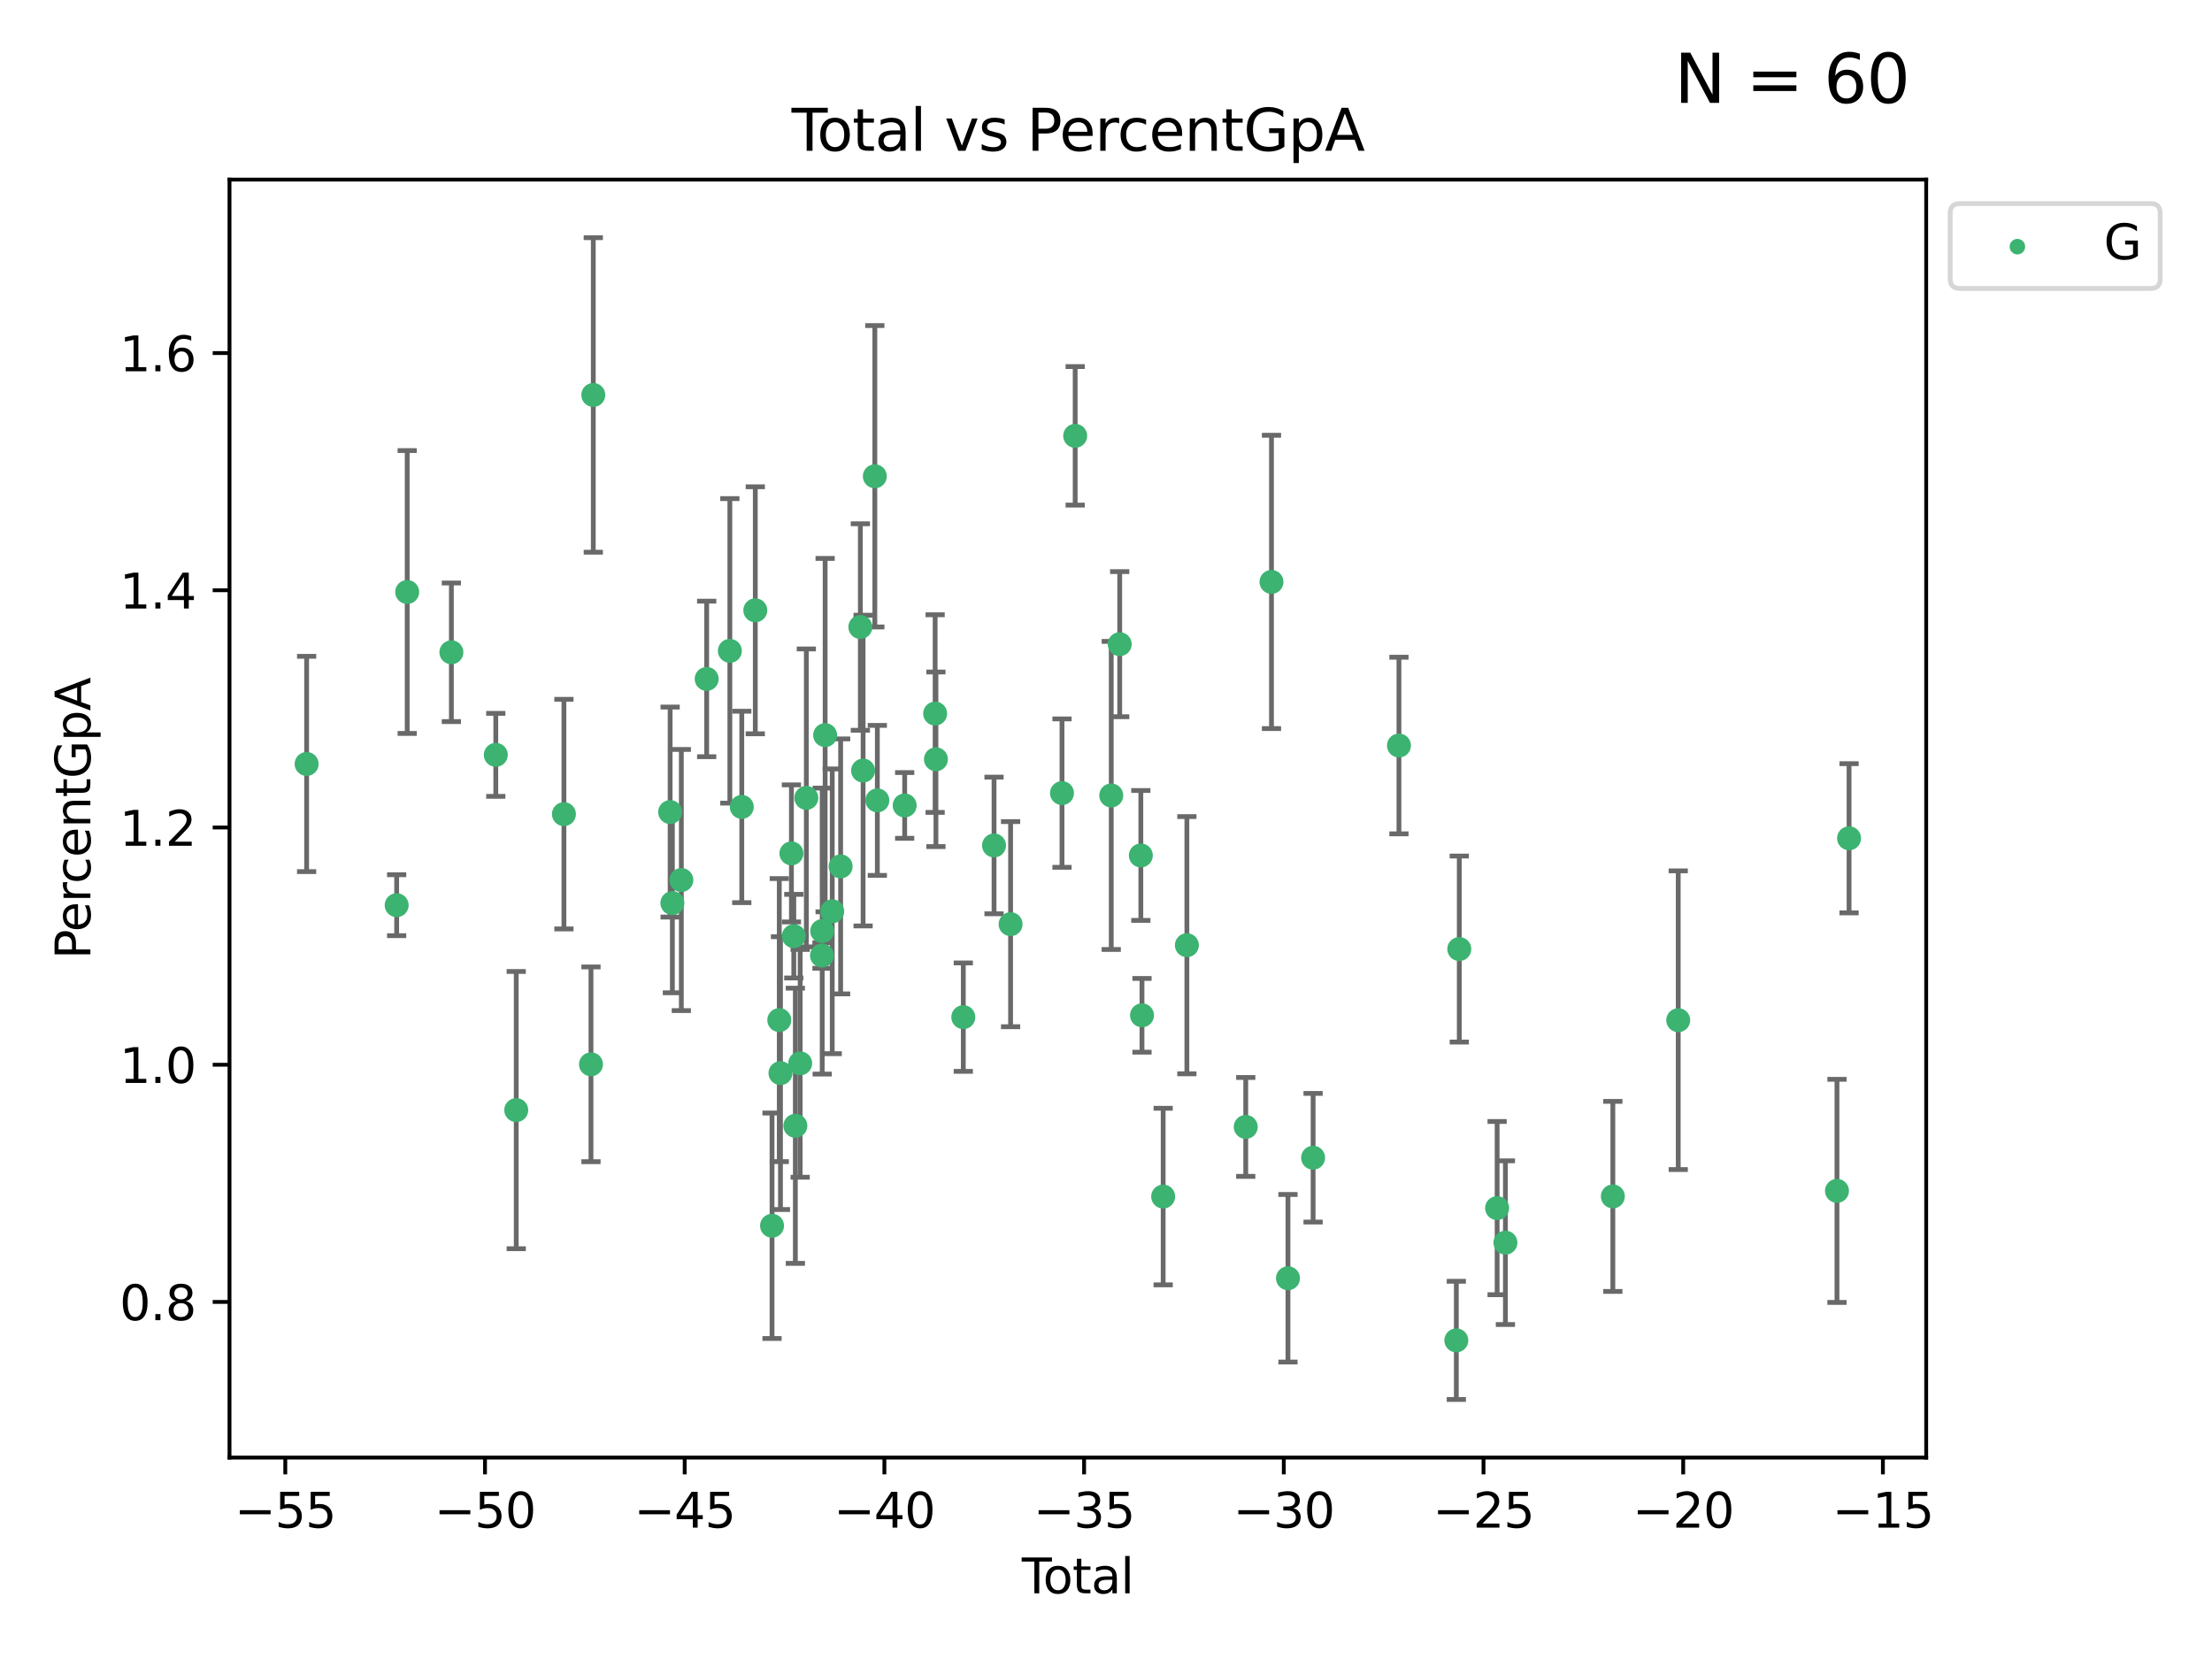 <?xml version="1.0" encoding="utf-8" standalone="no"?>
<!DOCTYPE svg PUBLIC "-//W3C//DTD SVG 1.1//EN"
  "http://www.w3.org/Graphics/SVG/1.1/DTD/svg11.dtd">
<svg xmlns:xlink="http://www.w3.org/1999/xlink" width="460.8pt" height="345.6pt" viewBox="0 0 460.8 345.6" xmlns="http://www.w3.org/2000/svg" version="1.1">
 <defs>
  <style type="text/css">*{stroke-linejoin: round; stroke-linecap: butt}</style>
 </defs>
 <g id="figure_1">
  <g id="patch_1">
   <path d="M 0 345.6 
L 460.8 345.6 
L 460.8 0 
L 0 0 
z
" style="fill: #ffffff"/>
  </g>
  <g id="axes_1">
   <g id="patch_2">
    <path d="M 47.81 303.64 
L 401.26 303.64 
L 401.26 37.411 
L 47.81 37.411 
z
" style="fill: #ffffff"/>
   </g>
   <g id="PathCollection_1">
    <defs>
     <path id="mf04b3db945" d="M 0 1.118 
C 0.297 1.118 0.581 1 0.791 0.791 
C 1 0.581 1.118 0.297 1.118 0 
C 1.118 -0.297 1 -0.581 0.791 -0.791 
C 0.581 -1 0.297 -1.118 0 -1.118 
C -0.297 -1.118 -0.581 -1 -0.791 -0.791 
C -1 -0.581 -1.118 -0.297 -1.118 0 
C -1.118 0.297 -1 0.581 -0.791 0.791 
C -0.581 1 -0.297 1.118 0 1.118 
z
" style="stroke: #3cb371"/>
    </defs>
    <g clip-path="url(#p19eb6b67d8)">
     <use xlink:href="#mf04b3db945" x="63.876" y="159.147" style="fill: #3cb371; stroke: #3cb371"/>
     <use xlink:href="#mf04b3db945" x="82.632" y="188.567" style="fill: #3cb371; stroke: #3cb371"/>
     <use xlink:href="#mf04b3db945" x="84.826" y="123.325" style="fill: #3cb371; stroke: #3cb371"/>
     <use xlink:href="#mf04b3db945" x="94.03" y="135.883" style="fill: #3cb371; stroke: #3cb371"/>
     <use xlink:href="#mf04b3db945" x="103.282" y="157.252" style="fill: #3cb371; stroke: #3cb371"/>
     <use xlink:href="#mf04b3db945" x="107.541" y="231.254" style="fill: #3cb371; stroke: #3cb371"/>
     <use xlink:href="#mf04b3db945" x="117.475" y="169.597" style="fill: #3cb371; stroke: #3cb371"/>
     <use xlink:href="#mf04b3db945" x="123.113" y="221.715" style="fill: #3cb371; stroke: #3cb371"/>
     <use xlink:href="#mf04b3db945" x="123.593" y="82.275" style="fill: #3cb371; stroke: #3cb371"/>
     <use xlink:href="#mf04b3db945" x="139.601" y="169.168" style="fill: #3cb371; stroke: #3cb371"/>
     <use xlink:href="#mf04b3db945" x="140.069" y="188.124" style="fill: #3cb371; stroke: #3cb371"/>
     <use xlink:href="#mf04b3db945" x="141.934" y="183.324" style="fill: #3cb371; stroke: #3cb371"/>
     <use xlink:href="#mf04b3db945" x="147.214" y="141.432" style="fill: #3cb371; stroke: #3cb371"/>
     <use xlink:href="#mf04b3db945" x="152.042" y="135.59" style="fill: #3cb371; stroke: #3cb371"/>
     <use xlink:href="#mf04b3db945" x="154.527" y="168.099" style="fill: #3cb371; stroke: #3cb371"/>
     <use xlink:href="#mf04b3db945" x="157.342" y="127.136" style="fill: #3cb371; stroke: #3cb371"/>
     <use xlink:href="#mf04b3db945" x="160.829" y="255.346" style="fill: #3cb371; stroke: #3cb371"/>
     <use xlink:href="#mf04b3db945" x="162.339" y="212.504" style="fill: #3cb371; stroke: #3cb371"/>
     <use xlink:href="#mf04b3db945" x="162.587" y="223.553" style="fill: #3cb371; stroke: #3cb371"/>
     <use xlink:href="#mf04b3db945" x="164.867" y="177.776" style="fill: #3cb371; stroke: #3cb371"/>
     <use xlink:href="#mf04b3db945" x="165.362" y="195.019" style="fill: #3cb371; stroke: #3cb371"/>
     <use xlink:href="#mf04b3db945" x="165.687" y="234.522" style="fill: #3cb371; stroke: #3cb371"/>
     <use xlink:href="#mf04b3db945" x="166.69" y="221.514" style="fill: #3cb371; stroke: #3cb371"/>
     <use xlink:href="#mf04b3db945" x="167.974" y="166.217" style="fill: #3cb371; stroke: #3cb371"/>
     <use xlink:href="#mf04b3db945" x="171.235" y="199.054" style="fill: #3cb371; stroke: #3cb371"/>
     <use xlink:href="#mf04b3db945" x="171.281" y="193.961" style="fill: #3cb371; stroke: #3cb371"/>
     <use xlink:href="#mf04b3db945" x="171.891" y="153.139" style="fill: #3cb371; stroke: #3cb371"/>
     <use xlink:href="#mf04b3db945" x="173.37" y="189.843" style="fill: #3cb371; stroke: #3cb371"/>
     <use xlink:href="#mf04b3db945" x="175.12" y="180.483" style="fill: #3cb371; stroke: #3cb371"/>
     <use xlink:href="#mf04b3db945" x="179.228" y="130.62" style="fill: #3cb371; stroke: #3cb371"/>
     <use xlink:href="#mf04b3db945" x="179.8" y="160.525" style="fill: #3cb371; stroke: #3cb371"/>
     <use xlink:href="#mf04b3db945" x="182.243" y="99.218" style="fill: #3cb371; stroke: #3cb371"/>
     <use xlink:href="#mf04b3db945" x="182.766" y="166.734" style="fill: #3cb371; stroke: #3cb371"/>
     <use xlink:href="#mf04b3db945" x="188.46" y="167.789" style="fill: #3cb371; stroke: #3cb371"/>
     <use xlink:href="#mf04b3db945" x="194.806" y="148.652" style="fill: #3cb371; stroke: #3cb371"/>
     <use xlink:href="#mf04b3db945" x="194.972" y="158.172" style="fill: #3cb371; stroke: #3cb371"/>
     <use xlink:href="#mf04b3db945" x="200.674" y="211.891" style="fill: #3cb371; stroke: #3cb371"/>
     <use xlink:href="#mf04b3db945" x="207.076" y="176.121" style="fill: #3cb371; stroke: #3cb371"/>
     <use xlink:href="#mf04b3db945" x="210.525" y="192.52" style="fill: #3cb371; stroke: #3cb371"/>
     <use xlink:href="#mf04b3db945" x="221.233" y="165.219" style="fill: #3cb371; stroke: #3cb371"/>
     <use xlink:href="#mf04b3db945" x="223.979" y="90.795" style="fill: #3cb371; stroke: #3cb371"/>
     <use xlink:href="#mf04b3db945" x="231.492" y="165.706" style="fill: #3cb371; stroke: #3cb371"/>
     <use xlink:href="#mf04b3db945" x="233.256" y="134.195" style="fill: #3cb371; stroke: #3cb371"/>
     <use xlink:href="#mf04b3db945" x="237.657" y="178.206" style="fill: #3cb371; stroke: #3cb371"/>
     <use xlink:href="#mf04b3db945" x="237.897" y="211.505" style="fill: #3cb371; stroke: #3cb371"/>
     <use xlink:href="#mf04b3db945" x="242.309" y="249.265" style="fill: #3cb371; stroke: #3cb371"/>
     <use xlink:href="#mf04b3db945" x="247.248" y="196.899" style="fill: #3cb371; stroke: #3cb371"/>
     <use xlink:href="#mf04b3db945" x="259.51" y="234.759" style="fill: #3cb371; stroke: #3cb371"/>
     <use xlink:href="#mf04b3db945" x="264.872" y="121.225" style="fill: #3cb371; stroke: #3cb371"/>
     <use xlink:href="#mf04b3db945" x="268.308" y="266.284" style="fill: #3cb371; stroke: #3cb371"/>
     <use xlink:href="#mf04b3db945" x="273.543" y="241.175" style="fill: #3cb371; stroke: #3cb371"/>
     <use xlink:href="#mf04b3db945" x="291.428" y="155.307" style="fill: #3cb371; stroke: #3cb371"/>
     <use xlink:href="#mf04b3db945" x="303.379" y="279.228" style="fill: #3cb371; stroke: #3cb371"/>
     <use xlink:href="#mf04b3db945" x="303.995" y="197.704" style="fill: #3cb371; stroke: #3cb371"/>
     <use xlink:href="#mf04b3db945" x="311.879" y="251.669" style="fill: #3cb371; stroke: #3cb371"/>
     <use xlink:href="#mf04b3db945" x="313.606" y="258.869" style="fill: #3cb371; stroke: #3cb371"/>
     <use xlink:href="#mf04b3db945" x="335.986" y="249.228" style="fill: #3cb371; stroke: #3cb371"/>
     <use xlink:href="#mf04b3db945" x="349.607" y="212.529" style="fill: #3cb371; stroke: #3cb371"/>
     <use xlink:href="#mf04b3db945" x="382.675" y="248.078" style="fill: #3cb371; stroke: #3cb371"/>
     <use xlink:href="#mf04b3db945" x="385.194" y="174.626" style="fill: #3cb371; stroke: #3cb371"/>
    </g>
   </g>
   <g id="matplotlib.axis_1">
    <g id="xtick_1">
     <g id="line2d_1">
      <defs>
       <path id="m329eef87a1" d="M 0 0 
L 0 3.5 
" style="stroke: #000000; stroke-width: 0.8"/>
      </defs>
      <g>
       <use xlink:href="#m329eef87a1" x="59.43" y="303.64" style="stroke: #000000; stroke-width: 0.8"/>
      </g>
     </g>
     <g id="text_1">
      <!-- −55 -->
      <g transform="translate(48.878 318.238)scale(0.1 -0.1)">
       <defs>
        <path id="DejaVuSans-2212" d="M 678 2272 
L 4684 2272 
L 4684 1741 
L 678 1741 
L 678 2272 
z
" transform="scale(0.016)"/>
        <path id="DejaVuSans-35" d="M 691 4666 
L 3169 4666 
L 3169 4134 
L 1269 4134 
L 1269 2991 
Q 1406 3038 1543 3061 
Q 1681 3084 1819 3084 
Q 2600 3084 3056 2656 
Q 3513 2228 3513 1497 
Q 3513 744 3044 326 
Q 2575 -91 1722 -91 
Q 1428 -91 1123 -41 
Q 819 9 494 109 
L 494 744 
Q 775 591 1075 516 
Q 1375 441 1709 441 
Q 2250 441 2565 725 
Q 2881 1009 2881 1497 
Q 2881 1984 2565 2268 
Q 2250 2553 1709 2553 
Q 1456 2553 1204 2497 
Q 953 2441 691 2322 
L 691 4666 
z
" transform="scale(0.016)"/>
       </defs>
       <use xlink:href="#DejaVuSans-2212"/>
       <use xlink:href="#DejaVuSans-35" x="83.789"/>
       <use xlink:href="#DejaVuSans-35" x="147.412"/>
      </g>
     </g>
    </g>
    <g id="xtick_2">
     <g id="line2d_2">
      <g>
       <use xlink:href="#m329eef87a1" x="101.032" y="303.64" style="stroke: #000000; stroke-width: 0.8"/>
      </g>
     </g>
     <g id="text_2">
      <!-- −50 -->
      <g transform="translate(90.48 318.238)scale(0.1 -0.1)">
       <defs>
        <path id="DejaVuSans-30" d="M 2034 4250 
Q 1547 4250 1301 3770 
Q 1056 3291 1056 2328 
Q 1056 1369 1301 889 
Q 1547 409 2034 409 
Q 2525 409 2770 889 
Q 3016 1369 3016 2328 
Q 3016 3291 2770 3770 
Q 2525 4250 2034 4250 
z
M 2034 4750 
Q 2819 4750 3233 4129 
Q 3647 3509 3647 2328 
Q 3647 1150 3233 529 
Q 2819 -91 2034 -91 
Q 1250 -91 836 529 
Q 422 1150 422 2328 
Q 422 3509 836 4129 
Q 1250 4750 2034 4750 
z
" transform="scale(0.016)"/>
       </defs>
       <use xlink:href="#DejaVuSans-2212"/>
       <use xlink:href="#DejaVuSans-35" x="83.789"/>
       <use xlink:href="#DejaVuSans-30" x="147.412"/>
      </g>
     </g>
    </g>
    <g id="xtick_3">
     <g id="line2d_3">
      <g>
       <use xlink:href="#m329eef87a1" x="142.634" y="303.64" style="stroke: #000000; stroke-width: 0.8"/>
      </g>
     </g>
     <g id="text_3">
      <!-- −45 -->
      <g transform="translate(132.081 318.238)scale(0.1 -0.1)">
       <defs>
        <path id="DejaVuSans-34" d="M 2419 4116 
L 825 1625 
L 2419 1625 
L 2419 4116 
z
M 2253 4666 
L 3047 4666 
L 3047 1625 
L 3713 1625 
L 3713 1100 
L 3047 1100 
L 3047 0 
L 2419 0 
L 2419 1100 
L 313 1100 
L 313 1709 
L 2253 4666 
z
" transform="scale(0.016)"/>
       </defs>
       <use xlink:href="#DejaVuSans-2212"/>
       <use xlink:href="#DejaVuSans-34" x="83.789"/>
       <use xlink:href="#DejaVuSans-35" x="147.412"/>
      </g>
     </g>
    </g>
    <g id="xtick_4">
     <g id="line2d_4">
      <g>
       <use xlink:href="#m329eef87a1" x="184.235" y="303.64" style="stroke: #000000; stroke-width: 0.8"/>
      </g>
     </g>
     <g id="text_4">
      <!-- −40 -->
      <g transform="translate(173.683 318.238)scale(0.1 -0.1)">
       <use xlink:href="#DejaVuSans-2212"/>
       <use xlink:href="#DejaVuSans-34" x="83.789"/>
       <use xlink:href="#DejaVuSans-30" x="147.412"/>
      </g>
     </g>
    </g>
    <g id="xtick_5">
     <g id="line2d_5">
      <g>
       <use xlink:href="#m329eef87a1" x="225.837" y="303.64" style="stroke: #000000; stroke-width: 0.8"/>
      </g>
     </g>
     <g id="text_5">
      <!-- −35 -->
      <g transform="translate(215.285 318.238)scale(0.1 -0.1)">
       <defs>
        <path id="DejaVuSans-33" d="M 2597 2516 
Q 3050 2419 3304 2112 
Q 3559 1806 3559 1356 
Q 3559 666 3084 287 
Q 2609 -91 1734 -91 
Q 1441 -91 1130 -33 
Q 819 25 488 141 
L 488 750 
Q 750 597 1062 519 
Q 1375 441 1716 441 
Q 2309 441 2620 675 
Q 2931 909 2931 1356 
Q 2931 1769 2642 2001 
Q 2353 2234 1838 2234 
L 1294 2234 
L 1294 2753 
L 1863 2753 
Q 2328 2753 2575 2939 
Q 2822 3125 2822 3475 
Q 2822 3834 2567 4026 
Q 2313 4219 1838 4219 
Q 1578 4219 1281 4162 
Q 984 4106 628 3988 
L 628 4550 
Q 988 4650 1302 4700 
Q 1616 4750 1894 4750 
Q 2613 4750 3031 4423 
Q 3450 4097 3450 3541 
Q 3450 3153 3228 2886 
Q 3006 2619 2597 2516 
z
" transform="scale(0.016)"/>
       </defs>
       <use xlink:href="#DejaVuSans-2212"/>
       <use xlink:href="#DejaVuSans-33" x="83.789"/>
       <use xlink:href="#DejaVuSans-35" x="147.412"/>
      </g>
     </g>
    </g>
    <g id="xtick_6">
     <g id="line2d_6">
      <g>
       <use xlink:href="#m329eef87a1" x="267.439" y="303.64" style="stroke: #000000; stroke-width: 0.8"/>
      </g>
     </g>
     <g id="text_6">
      <!-- −30 -->
      <g transform="translate(256.886 318.238)scale(0.1 -0.1)">
       <use xlink:href="#DejaVuSans-2212"/>
       <use xlink:href="#DejaVuSans-33" x="83.789"/>
       <use xlink:href="#DejaVuSans-30" x="147.412"/>
      </g>
     </g>
    </g>
    <g id="xtick_7">
     <g id="line2d_7">
      <g>
       <use xlink:href="#m329eef87a1" x="309.041" y="303.64" style="stroke: #000000; stroke-width: 0.8"/>
      </g>
     </g>
     <g id="text_7">
      <!-- −25 -->
      <g transform="translate(298.488 318.238)scale(0.1 -0.1)">
       <defs>
        <path id="DejaVuSans-32" d="M 1228 531 
L 3431 531 
L 3431 0 
L 469 0 
L 469 531 
Q 828 903 1448 1529 
Q 2069 2156 2228 2338 
Q 2531 2678 2651 2914 
Q 2772 3150 2772 3378 
Q 2772 3750 2511 3984 
Q 2250 4219 1831 4219 
Q 1534 4219 1204 4116 
Q 875 4013 500 3803 
L 500 4441 
Q 881 4594 1212 4672 
Q 1544 4750 1819 4750 
Q 2544 4750 2975 4387 
Q 3406 4025 3406 3419 
Q 3406 3131 3298 2873 
Q 3191 2616 2906 2266 
Q 2828 2175 2409 1742 
Q 1991 1309 1228 531 
z
" transform="scale(0.016)"/>
       </defs>
       <use xlink:href="#DejaVuSans-2212"/>
       <use xlink:href="#DejaVuSans-32" x="83.789"/>
       <use xlink:href="#DejaVuSans-35" x="147.412"/>
      </g>
     </g>
    </g>
    <g id="xtick_8">
     <g id="line2d_8">
      <g>
       <use xlink:href="#m329eef87a1" x="350.642" y="303.64" style="stroke: #000000; stroke-width: 0.8"/>
      </g>
     </g>
     <g id="text_8">
      <!-- −20 -->
      <g transform="translate(340.09 318.238)scale(0.1 -0.1)">
       <use xlink:href="#DejaVuSans-2212"/>
       <use xlink:href="#DejaVuSans-32" x="83.789"/>
       <use xlink:href="#DejaVuSans-30" x="147.412"/>
      </g>
     </g>
    </g>
    <g id="xtick_9">
     <g id="line2d_9">
      <g>
       <use xlink:href="#m329eef87a1" x="392.244" y="303.64" style="stroke: #000000; stroke-width: 0.8"/>
      </g>
     </g>
     <g id="text_9">
      <!-- −15 -->
      <g transform="translate(381.692 318.238)scale(0.1 -0.1)">
       <defs>
        <path id="DejaVuSans-31" d="M 794 531 
L 1825 531 
L 1825 4091 
L 703 3866 
L 703 4441 
L 1819 4666 
L 2450 4666 
L 2450 531 
L 3481 531 
L 3481 0 
L 794 0 
L 794 531 
z
" transform="scale(0.016)"/>
       </defs>
       <use xlink:href="#DejaVuSans-2212"/>
       <use xlink:href="#DejaVuSans-31" x="83.789"/>
       <use xlink:href="#DejaVuSans-35" x="147.412"/>
      </g>
     </g>
    </g>
    <g id="text_10">
     <!-- Total -->
     <g transform="translate(212.858 331.917)scale(0.1 -0.1)">
      <defs>
       <path id="DejaVuSans-54" d="M -19 4666 
L 3928 4666 
L 3928 4134 
L 2272 4134 
L 2272 0 
L 1638 0 
L 1638 4134 
L -19 4134 
L -19 4666 
z
" transform="scale(0.016)"/>
       <path id="DejaVuSans-6f" d="M 1959 3097 
Q 1497 3097 1228 2736 
Q 959 2375 959 1747 
Q 959 1119 1226 758 
Q 1494 397 1959 397 
Q 2419 397 2687 759 
Q 2956 1122 2956 1747 
Q 2956 2369 2687 2733 
Q 2419 3097 1959 3097 
z
M 1959 3584 
Q 2709 3584 3137 3096 
Q 3566 2609 3566 1747 
Q 3566 888 3137 398 
Q 2709 -91 1959 -91 
Q 1206 -91 779 398 
Q 353 888 353 1747 
Q 353 2609 779 3096 
Q 1206 3584 1959 3584 
z
" transform="scale(0.016)"/>
       <path id="DejaVuSans-74" d="M 1172 4494 
L 1172 3500 
L 2356 3500 
L 2356 3053 
L 1172 3053 
L 1172 1153 
Q 1172 725 1289 603 
Q 1406 481 1766 481 
L 2356 481 
L 2356 0 
L 1766 0 
Q 1100 0 847 248 
Q 594 497 594 1153 
L 594 3053 
L 172 3053 
L 172 3500 
L 594 3500 
L 594 4494 
L 1172 4494 
z
" transform="scale(0.016)"/>
       <path id="DejaVuSans-61" d="M 2194 1759 
Q 1497 1759 1228 1600 
Q 959 1441 959 1056 
Q 959 750 1161 570 
Q 1363 391 1709 391 
Q 2188 391 2477 730 
Q 2766 1069 2766 1631 
L 2766 1759 
L 2194 1759 
z
M 3341 1997 
L 3341 0 
L 2766 0 
L 2766 531 
Q 2569 213 2275 61 
Q 1981 -91 1556 -91 
Q 1019 -91 701 211 
Q 384 513 384 1019 
Q 384 1609 779 1909 
Q 1175 2209 1959 2209 
L 2766 2209 
L 2766 2266 
Q 2766 2663 2505 2880 
Q 2244 3097 1772 3097 
Q 1472 3097 1187 3025 
Q 903 2953 641 2809 
L 641 3341 
Q 956 3463 1253 3523 
Q 1550 3584 1831 3584 
Q 2591 3584 2966 3190 
Q 3341 2797 3341 1997 
z
" transform="scale(0.016)"/>
       <path id="DejaVuSans-6c" d="M 603 4863 
L 1178 4863 
L 1178 0 
L 603 0 
L 603 4863 
z
" transform="scale(0.016)"/>
      </defs>
      <use xlink:href="#DejaVuSans-54"/>
      <use xlink:href="#DejaVuSans-6f" x="44.084"/>
      <use xlink:href="#DejaVuSans-74" x="105.266"/>
      <use xlink:href="#DejaVuSans-61" x="144.475"/>
      <use xlink:href="#DejaVuSans-6c" x="205.754"/>
     </g>
    </g>
   </g>
   <g id="matplotlib.axis_2">
    <g id="ytick_1">
     <g id="line2d_10">
      <defs>
       <path id="m71b0f9a0ba" d="M 0 0 
L -3.5 0 
" style="stroke: #000000; stroke-width: 0.8"/>
      </defs>
      <g>
       <use xlink:href="#m71b0f9a0ba" x="47.81" y="271.219" style="stroke: #000000; stroke-width: 0.8"/>
      </g>
     </g>
     <g id="text_11">
      <!-- 0.8 -->
      <g transform="translate(24.907 275.018)scale(0.1 -0.1)">
       <defs>
        <path id="DejaVuSans-2e" d="M 684 794 
L 1344 794 
L 1344 0 
L 684 0 
L 684 794 
z
" transform="scale(0.016)"/>
        <path id="DejaVuSans-38" d="M 2034 2216 
Q 1584 2216 1326 1975 
Q 1069 1734 1069 1313 
Q 1069 891 1326 650 
Q 1584 409 2034 409 
Q 2484 409 2743 651 
Q 3003 894 3003 1313 
Q 3003 1734 2745 1975 
Q 2488 2216 2034 2216 
z
M 1403 2484 
Q 997 2584 770 2862 
Q 544 3141 544 3541 
Q 544 4100 942 4425 
Q 1341 4750 2034 4750 
Q 2731 4750 3128 4425 
Q 3525 4100 3525 3541 
Q 3525 3141 3298 2862 
Q 3072 2584 2669 2484 
Q 3125 2378 3379 2068 
Q 3634 1759 3634 1313 
Q 3634 634 3220 271 
Q 2806 -91 2034 -91 
Q 1263 -91 848 271 
Q 434 634 434 1313 
Q 434 1759 690 2068 
Q 947 2378 1403 2484 
z
M 1172 3481 
Q 1172 3119 1398 2916 
Q 1625 2713 2034 2713 
Q 2441 2713 2670 2916 
Q 2900 3119 2900 3481 
Q 2900 3844 2670 4047 
Q 2441 4250 2034 4250 
Q 1625 4250 1398 4047 
Q 1172 3844 1172 3481 
z
" transform="scale(0.016)"/>
       </defs>
       <use xlink:href="#DejaVuSans-30"/>
       <use xlink:href="#DejaVuSans-2e" x="63.623"/>
       <use xlink:href="#DejaVuSans-38" x="95.41"/>
      </g>
     </g>
    </g>
    <g id="ytick_2">
     <g id="line2d_11">
      <g>
       <use xlink:href="#m71b0f9a0ba" x="47.81" y="221.8" style="stroke: #000000; stroke-width: 0.8"/>
      </g>
     </g>
     <g id="text_12">
      <!-- 1.0 -->
      <g transform="translate(24.907 225.599)scale(0.1 -0.1)">
       <use xlink:href="#DejaVuSans-31"/>
       <use xlink:href="#DejaVuSans-2e" x="63.623"/>
       <use xlink:href="#DejaVuSans-30" x="95.41"/>
      </g>
     </g>
    </g>
    <g id="ytick_3">
     <g id="line2d_12">
      <g>
       <use xlink:href="#m71b0f9a0ba" x="47.81" y="172.382" style="stroke: #000000; stroke-width: 0.8"/>
      </g>
     </g>
     <g id="text_13">
      <!-- 1.2 -->
      <g transform="translate(24.907 176.181)scale(0.1 -0.1)">
       <use xlink:href="#DejaVuSans-31"/>
       <use xlink:href="#DejaVuSans-2e" x="63.623"/>
       <use xlink:href="#DejaVuSans-32" x="95.41"/>
      </g>
     </g>
    </g>
    <g id="ytick_4">
     <g id="line2d_13">
      <g>
       <use xlink:href="#m71b0f9a0ba" x="47.81" y="122.963" style="stroke: #000000; stroke-width: 0.8"/>
      </g>
     </g>
     <g id="text_14">
      <!-- 1.4 -->
      <g transform="translate(24.907 126.763)scale(0.1 -0.1)">
       <use xlink:href="#DejaVuSans-31"/>
       <use xlink:href="#DejaVuSans-2e" x="63.623"/>
       <use xlink:href="#DejaVuSans-34" x="95.41"/>
      </g>
     </g>
    </g>
    <g id="ytick_5">
     <g id="line2d_14">
      <g>
       <use xlink:href="#m71b0f9a0ba" x="47.81" y="73.545" style="stroke: #000000; stroke-width: 0.8"/>
      </g>
     </g>
     <g id="text_15">
      <!-- 1.6 -->
      <g transform="translate(24.907 77.344)scale(0.1 -0.1)">
       <defs>
        <path id="DejaVuSans-36" d="M 2113 2584 
Q 1688 2584 1439 2293 
Q 1191 2003 1191 1497 
Q 1191 994 1439 701 
Q 1688 409 2113 409 
Q 2538 409 2786 701 
Q 3034 994 3034 1497 
Q 3034 2003 2786 2293 
Q 2538 2584 2113 2584 
z
M 3366 4563 
L 3366 3988 
Q 3128 4100 2886 4159 
Q 2644 4219 2406 4219 
Q 1781 4219 1451 3797 
Q 1122 3375 1075 2522 
Q 1259 2794 1537 2939 
Q 1816 3084 2150 3084 
Q 2853 3084 3261 2657 
Q 3669 2231 3669 1497 
Q 3669 778 3244 343 
Q 2819 -91 2113 -91 
Q 1303 -91 875 529 
Q 447 1150 447 2328 
Q 447 3434 972 4092 
Q 1497 4750 2381 4750 
Q 2619 4750 2861 4703 
Q 3103 4656 3366 4563 
z
" transform="scale(0.016)"/>
       </defs>
       <use xlink:href="#DejaVuSans-31"/>
       <use xlink:href="#DejaVuSans-2e" x="63.623"/>
       <use xlink:href="#DejaVuSans-36" x="95.41"/>
      </g>
     </g>
    </g>
    <g id="text_16">
     <!-- PercentGpA -->
     <g transform="translate(18.827 199.802)rotate(-90)scale(0.1 -0.1)">
      <defs>
       <path id="DejaVuSans-50" d="M 1259 4147 
L 1259 2394 
L 2053 2394 
Q 2494 2394 2734 2622 
Q 2975 2850 2975 3272 
Q 2975 3691 2734 3919 
Q 2494 4147 2053 4147 
L 1259 4147 
z
M 628 4666 
L 2053 4666 
Q 2838 4666 3239 4311 
Q 3641 3956 3641 3272 
Q 3641 2581 3239 2228 
Q 2838 1875 2053 1875 
L 1259 1875 
L 1259 0 
L 628 0 
L 628 4666 
z
" transform="scale(0.016)"/>
       <path id="DejaVuSans-65" d="M 3597 1894 
L 3597 1613 
L 953 1613 
Q 991 1019 1311 708 
Q 1631 397 2203 397 
Q 2534 397 2845 478 
Q 3156 559 3463 722 
L 3463 178 
Q 3153 47 2828 -22 
Q 2503 -91 2169 -91 
Q 1331 -91 842 396 
Q 353 884 353 1716 
Q 353 2575 817 3079 
Q 1281 3584 2069 3584 
Q 2775 3584 3186 3129 
Q 3597 2675 3597 1894 
z
M 3022 2063 
Q 3016 2534 2758 2815 
Q 2500 3097 2075 3097 
Q 1594 3097 1305 2825 
Q 1016 2553 972 2059 
L 3022 2063 
z
" transform="scale(0.016)"/>
       <path id="DejaVuSans-72" d="M 2631 2963 
Q 2534 3019 2420 3045 
Q 2306 3072 2169 3072 
Q 1681 3072 1420 2755 
Q 1159 2438 1159 1844 
L 1159 0 
L 581 0 
L 581 3500 
L 1159 3500 
L 1159 2956 
Q 1341 3275 1631 3429 
Q 1922 3584 2338 3584 
Q 2397 3584 2469 3576 
Q 2541 3569 2628 3553 
L 2631 2963 
z
" transform="scale(0.016)"/>
       <path id="DejaVuSans-63" d="M 3122 3366 
L 3122 2828 
Q 2878 2963 2633 3030 
Q 2388 3097 2138 3097 
Q 1578 3097 1268 2742 
Q 959 2388 959 1747 
Q 959 1106 1268 751 
Q 1578 397 2138 397 
Q 2388 397 2633 464 
Q 2878 531 3122 666 
L 3122 134 
Q 2881 22 2623 -34 
Q 2366 -91 2075 -91 
Q 1284 -91 818 406 
Q 353 903 353 1747 
Q 353 2603 823 3093 
Q 1294 3584 2113 3584 
Q 2378 3584 2631 3529 
Q 2884 3475 3122 3366 
z
" transform="scale(0.016)"/>
       <path id="DejaVuSans-6e" d="M 3513 2113 
L 3513 0 
L 2938 0 
L 2938 2094 
Q 2938 2591 2744 2837 
Q 2550 3084 2163 3084 
Q 1697 3084 1428 2787 
Q 1159 2491 1159 1978 
L 1159 0 
L 581 0 
L 581 3500 
L 1159 3500 
L 1159 2956 
Q 1366 3272 1645 3428 
Q 1925 3584 2291 3584 
Q 2894 3584 3203 3211 
Q 3513 2838 3513 2113 
z
" transform="scale(0.016)"/>
       <path id="DejaVuSans-47" d="M 3809 666 
L 3809 1919 
L 2778 1919 
L 2778 2438 
L 4434 2438 
L 4434 434 
Q 4069 175 3628 42 
Q 3188 -91 2688 -91 
Q 1594 -91 976 548 
Q 359 1188 359 2328 
Q 359 3472 976 4111 
Q 1594 4750 2688 4750 
Q 3144 4750 3555 4637 
Q 3966 4525 4313 4306 
L 4313 3634 
Q 3963 3931 3569 4081 
Q 3175 4231 2741 4231 
Q 1884 4231 1454 3753 
Q 1025 3275 1025 2328 
Q 1025 1384 1454 906 
Q 1884 428 2741 428 
Q 3075 428 3337 486 
Q 3600 544 3809 666 
z
" transform="scale(0.016)"/>
       <path id="DejaVuSans-70" d="M 1159 525 
L 1159 -1331 
L 581 -1331 
L 581 3500 
L 1159 3500 
L 1159 2969 
Q 1341 3281 1617 3432 
Q 1894 3584 2278 3584 
Q 2916 3584 3314 3078 
Q 3713 2572 3713 1747 
Q 3713 922 3314 415 
Q 2916 -91 2278 -91 
Q 1894 -91 1617 61 
Q 1341 213 1159 525 
z
M 3116 1747 
Q 3116 2381 2855 2742 
Q 2594 3103 2138 3103 
Q 1681 3103 1420 2742 
Q 1159 2381 1159 1747 
Q 1159 1113 1420 752 
Q 1681 391 2138 391 
Q 2594 391 2855 752 
Q 3116 1113 3116 1747 
z
" transform="scale(0.016)"/>
       <path id="DejaVuSans-41" d="M 2188 4044 
L 1331 1722 
L 3047 1722 
L 2188 4044 
z
M 1831 4666 
L 2547 4666 
L 4325 0 
L 3669 0 
L 3244 1197 
L 1141 1197 
L 716 0 
L 50 0 
L 1831 4666 
z
" transform="scale(0.016)"/>
      </defs>
      <use xlink:href="#DejaVuSans-50"/>
      <use xlink:href="#DejaVuSans-65" x="56.678"/>
      <use xlink:href="#DejaVuSans-72" x="118.201"/>
      <use xlink:href="#DejaVuSans-63" x="157.064"/>
      <use xlink:href="#DejaVuSans-65" x="212.045"/>
      <use xlink:href="#DejaVuSans-6e" x="273.568"/>
      <use xlink:href="#DejaVuSans-74" x="336.947"/>
      <use xlink:href="#DejaVuSans-47" x="376.156"/>
      <use xlink:href="#DejaVuSans-70" x="453.646"/>
      <use xlink:href="#DejaVuSans-41" x="517.123"/>
     </g>
    </g>
   </g>
   <g id="LineCollection_1">
    <path d="M 63.876 181.573 
L 63.876 136.721 
" clip-path="url(#p19eb6b67d8)" style="fill: none; stroke: #696969"/>
    <path d="M 82.632 194.918 
L 82.632 182.217 
" clip-path="url(#p19eb6b67d8)" style="fill: none; stroke: #696969"/>
    <path d="M 84.826 152.79 
L 84.826 93.86 
" clip-path="url(#p19eb6b67d8)" style="fill: none; stroke: #696969"/>
    <path d="M 94.03 150.319 
L 94.03 121.447 
" clip-path="url(#p19eb6b67d8)" style="fill: none; stroke: #696969"/>
    <path d="M 103.282 165.898 
L 103.282 148.606 
" clip-path="url(#p19eb6b67d8)" style="fill: none; stroke: #696969"/>
    <path d="M 107.541 260.128 
L 107.541 202.38 
" clip-path="url(#p19eb6b67d8)" style="fill: none; stroke: #696969"/>
    <path d="M 117.475 193.51 
L 117.475 145.683 
" clip-path="url(#p19eb6b67d8)" style="fill: none; stroke: #696969"/>
    <path d="M 123.113 241.999 
L 123.113 201.431 
" clip-path="url(#p19eb6b67d8)" style="fill: none; stroke: #696969"/>
    <path d="M 123.593 115.038 
L 123.593 49.513 
" clip-path="url(#p19eb6b67d8)" style="fill: none; stroke: #696969"/>
    <path d="M 139.601 191.041 
L 139.601 147.295 
" clip-path="url(#p19eb6b67d8)" style="fill: none; stroke: #696969"/>
    <path d="M 140.069 206.817 
L 140.069 169.431 
" clip-path="url(#p19eb6b67d8)" style="fill: none; stroke: #696969"/>
    <path d="M 141.934 210.526 
L 141.934 156.123 
" clip-path="url(#p19eb6b67d8)" style="fill: none; stroke: #696969"/>
    <path d="M 147.214 157.634 
L 147.214 125.231 
" clip-path="url(#p19eb6b67d8)" style="fill: none; stroke: #696969"/>
    <path d="M 152.042 167.309 
L 152.042 103.872 
" clip-path="url(#p19eb6b67d8)" style="fill: none; stroke: #696969"/>
    <path d="M 154.527 188.038 
L 154.527 148.16 
" clip-path="url(#p19eb6b67d8)" style="fill: none; stroke: #696969"/>
    <path d="M 157.342 152.861 
L 157.342 101.41 
" clip-path="url(#p19eb6b67d8)" style="fill: none; stroke: #696969"/>
    <path d="M 160.829 278.83 
L 160.829 231.862 
" clip-path="url(#p19eb6b67d8)" style="fill: none; stroke: #696969"/>
    <path d="M 162.339 241.986 
L 162.339 183.022 
" clip-path="url(#p19eb6b67d8)" style="fill: none; stroke: #696969"/>
    <path d="M 162.587 251.964 
L 162.587 195.142 
" clip-path="url(#p19eb6b67d8)" style="fill: none; stroke: #696969"/>
    <path d="M 164.867 192.053 
L 164.867 163.499 
" clip-path="url(#p19eb6b67d8)" style="fill: none; stroke: #696969"/>
    <path d="M 165.362 203.728 
L 165.362 186.311 
" clip-path="url(#p19eb6b67d8)" style="fill: none; stroke: #696969"/>
    <path d="M 165.687 263.185 
L 165.687 205.859 
" clip-path="url(#p19eb6b67d8)" style="fill: none; stroke: #696969"/>
    <path d="M 166.69 245.235 
L 166.69 197.793 
" clip-path="url(#p19eb6b67d8)" style="fill: none; stroke: #696969"/>
    <path d="M 167.974 197.251 
L 167.974 135.183 
" clip-path="url(#p19eb6b67d8)" style="fill: none; stroke: #696969"/>
    <path d="M 171.235 201.713 
L 171.235 196.395 
" clip-path="url(#p19eb6b67d8)" style="fill: none; stroke: #696969"/>
    <path d="M 171.281 223.745 
L 171.281 164.177 
" clip-path="url(#p19eb6b67d8)" style="fill: none; stroke: #696969"/>
    <path d="M 171.891 189.948 
L 171.891 116.329 
" clip-path="url(#p19eb6b67d8)" style="fill: none; stroke: #696969"/>
    <path d="M 173.37 219.499 
L 173.37 160.187 
" clip-path="url(#p19eb6b67d8)" style="fill: none; stroke: #696969"/>
    <path d="M 175.12 207.043 
L 175.12 153.923 
" clip-path="url(#p19eb6b67d8)" style="fill: none; stroke: #696969"/>
    <path d="M 179.228 152.131 
L 179.228 109.108 
" clip-path="url(#p19eb6b67d8)" style="fill: none; stroke: #696969"/>
    <path d="M 179.8 192.887 
L 179.8 128.163 
" clip-path="url(#p19eb6b67d8)" style="fill: none; stroke: #696969"/>
    <path d="M 182.243 130.611 
L 182.243 67.826 
" clip-path="url(#p19eb6b67d8)" style="fill: none; stroke: #696969"/>
    <path d="M 182.766 182.36 
L 182.766 151.109 
" clip-path="url(#p19eb6b67d8)" style="fill: none; stroke: #696969"/>
    <path d="M 188.46 174.637 
L 188.46 160.941 
" clip-path="url(#p19eb6b67d8)" style="fill: none; stroke: #696969"/>
    <path d="M 194.806 169.24 
L 194.806 128.064 
" clip-path="url(#p19eb6b67d8)" style="fill: none; stroke: #696969"/>
    <path d="M 194.972 176.355 
L 194.972 139.989 
" clip-path="url(#p19eb6b67d8)" style="fill: none; stroke: #696969"/>
    <path d="M 200.674 223.183 
L 200.674 200.599 
" clip-path="url(#p19eb6b67d8)" style="fill: none; stroke: #696969"/>
    <path d="M 207.076 190.358 
L 207.076 161.885 
" clip-path="url(#p19eb6b67d8)" style="fill: none; stroke: #696969"/>
    <path d="M 210.525 213.886 
L 210.525 171.154 
" clip-path="url(#p19eb6b67d8)" style="fill: none; stroke: #696969"/>
    <path d="M 221.233 180.679 
L 221.233 149.759 
" clip-path="url(#p19eb6b67d8)" style="fill: none; stroke: #696969"/>
    <path d="M 223.979 105.223 
L 223.979 76.367 
" clip-path="url(#p19eb6b67d8)" style="fill: none; stroke: #696969"/>
    <path d="M 231.492 197.796 
L 231.492 133.617 
" clip-path="url(#p19eb6b67d8)" style="fill: none; stroke: #696969"/>
    <path d="M 233.256 149.309 
L 233.256 119.081 
" clip-path="url(#p19eb6b67d8)" style="fill: none; stroke: #696969"/>
    <path d="M 237.657 191.732 
L 237.657 164.679 
" clip-path="url(#p19eb6b67d8)" style="fill: none; stroke: #696969"/>
    <path d="M 237.897 219.188 
L 237.897 203.823 
" clip-path="url(#p19eb6b67d8)" style="fill: none; stroke: #696969"/>
    <path d="M 242.309 267.658 
L 242.309 230.871 
" clip-path="url(#p19eb6b67d8)" style="fill: none; stroke: #696969"/>
    <path d="M 247.248 223.689 
L 247.248 170.11 
" clip-path="url(#p19eb6b67d8)" style="fill: none; stroke: #696969"/>
    <path d="M 259.51 245.061 
L 259.51 224.457 
" clip-path="url(#p19eb6b67d8)" style="fill: none; stroke: #696969"/>
    <path d="M 264.872 151.777 
L 264.872 90.673 
" clip-path="url(#p19eb6b67d8)" style="fill: none; stroke: #696969"/>
    <path d="M 268.308 283.736 
L 268.308 248.831 
" clip-path="url(#p19eb6b67d8)" style="fill: none; stroke: #696969"/>
    <path d="M 273.543 254.573 
L 273.543 227.777 
" clip-path="url(#p19eb6b67d8)" style="fill: none; stroke: #696969"/>
    <path d="M 291.428 173.703 
L 291.428 136.912 
" clip-path="url(#p19eb6b67d8)" style="fill: none; stroke: #696969"/>
    <path d="M 303.379 291.539 
L 303.379 266.917 
" clip-path="url(#p19eb6b67d8)" style="fill: none; stroke: #696969"/>
    <path d="M 303.995 217.078 
L 303.995 178.331 
" clip-path="url(#p19eb6b67d8)" style="fill: none; stroke: #696969"/>
    <path d="M 311.879 269.709 
L 311.879 233.629 
" clip-path="url(#p19eb6b67d8)" style="fill: none; stroke: #696969"/>
    <path d="M 313.606 275.917 
L 313.606 241.821 
" clip-path="url(#p19eb6b67d8)" style="fill: none; stroke: #696969"/>
    <path d="M 335.986 269.024 
L 335.986 229.432 
" clip-path="url(#p19eb6b67d8)" style="fill: none; stroke: #696969"/>
    <path d="M 349.607 243.644 
L 349.607 181.414 
" clip-path="url(#p19eb6b67d8)" style="fill: none; stroke: #696969"/>
    <path d="M 382.675 271.318 
L 382.675 224.838 
" clip-path="url(#p19eb6b67d8)" style="fill: none; stroke: #696969"/>
    <path d="M 385.194 190.169 
L 385.194 159.083 
" clip-path="url(#p19eb6b67d8)" style="fill: none; stroke: #696969"/>
   </g>
   <g id="line2d_15">
    <defs>
     <path id="mbfb2bbd034" d="M 2 0 
L -2 -0 
" style="stroke: #696969"/>
    </defs>
    <g clip-path="url(#p19eb6b67d8)">
     <use xlink:href="#mbfb2bbd034" x="63.876" y="181.573" style="fill: #696969; stroke: #696969"/>
     <use xlink:href="#mbfb2bbd034" x="82.632" y="194.918" style="fill: #696969; stroke: #696969"/>
     <use xlink:href="#mbfb2bbd034" x="84.826" y="152.79" style="fill: #696969; stroke: #696969"/>
     <use xlink:href="#mbfb2bbd034" x="94.03" y="150.319" style="fill: #696969; stroke: #696969"/>
     <use xlink:href="#mbfb2bbd034" x="103.282" y="165.898" style="fill: #696969; stroke: #696969"/>
     <use xlink:href="#mbfb2bbd034" x="107.541" y="260.128" style="fill: #696969; stroke: #696969"/>
     <use xlink:href="#mbfb2bbd034" x="117.475" y="193.51" style="fill: #696969; stroke: #696969"/>
     <use xlink:href="#mbfb2bbd034" x="123.113" y="241.999" style="fill: #696969; stroke: #696969"/>
     <use xlink:href="#mbfb2bbd034" x="123.593" y="115.038" style="fill: #696969; stroke: #696969"/>
     <use xlink:href="#mbfb2bbd034" x="139.601" y="191.041" style="fill: #696969; stroke: #696969"/>
     <use xlink:href="#mbfb2bbd034" x="140.069" y="206.817" style="fill: #696969; stroke: #696969"/>
     <use xlink:href="#mbfb2bbd034" x="141.934" y="210.526" style="fill: #696969; stroke: #696969"/>
     <use xlink:href="#mbfb2bbd034" x="147.214" y="157.634" style="fill: #696969; stroke: #696969"/>
     <use xlink:href="#mbfb2bbd034" x="152.042" y="167.309" style="fill: #696969; stroke: #696969"/>
     <use xlink:href="#mbfb2bbd034" x="154.527" y="188.038" style="fill: #696969; stroke: #696969"/>
     <use xlink:href="#mbfb2bbd034" x="157.342" y="152.861" style="fill: #696969; stroke: #696969"/>
     <use xlink:href="#mbfb2bbd034" x="160.829" y="278.83" style="fill: #696969; stroke: #696969"/>
     <use xlink:href="#mbfb2bbd034" x="162.339" y="241.986" style="fill: #696969; stroke: #696969"/>
     <use xlink:href="#mbfb2bbd034" x="162.587" y="251.964" style="fill: #696969; stroke: #696969"/>
     <use xlink:href="#mbfb2bbd034" x="164.867" y="192.053" style="fill: #696969; stroke: #696969"/>
     <use xlink:href="#mbfb2bbd034" x="165.362" y="203.728" style="fill: #696969; stroke: #696969"/>
     <use xlink:href="#mbfb2bbd034" x="165.687" y="263.185" style="fill: #696969; stroke: #696969"/>
     <use xlink:href="#mbfb2bbd034" x="166.69" y="245.235" style="fill: #696969; stroke: #696969"/>
     <use xlink:href="#mbfb2bbd034" x="167.974" y="197.251" style="fill: #696969; stroke: #696969"/>
     <use xlink:href="#mbfb2bbd034" x="171.235" y="201.713" style="fill: #696969; stroke: #696969"/>
     <use xlink:href="#mbfb2bbd034" x="171.281" y="223.745" style="fill: #696969; stroke: #696969"/>
     <use xlink:href="#mbfb2bbd034" x="171.891" y="189.948" style="fill: #696969; stroke: #696969"/>
     <use xlink:href="#mbfb2bbd034" x="173.37" y="219.499" style="fill: #696969; stroke: #696969"/>
     <use xlink:href="#mbfb2bbd034" x="175.12" y="207.043" style="fill: #696969; stroke: #696969"/>
     <use xlink:href="#mbfb2bbd034" x="179.228" y="152.131" style="fill: #696969; stroke: #696969"/>
     <use xlink:href="#mbfb2bbd034" x="179.8" y="192.887" style="fill: #696969; stroke: #696969"/>
     <use xlink:href="#mbfb2bbd034" x="182.243" y="130.611" style="fill: #696969; stroke: #696969"/>
     <use xlink:href="#mbfb2bbd034" x="182.766" y="182.36" style="fill: #696969; stroke: #696969"/>
     <use xlink:href="#mbfb2bbd034" x="188.46" y="174.637" style="fill: #696969; stroke: #696969"/>
     <use xlink:href="#mbfb2bbd034" x="194.806" y="169.24" style="fill: #696969; stroke: #696969"/>
     <use xlink:href="#mbfb2bbd034" x="194.972" y="176.355" style="fill: #696969; stroke: #696969"/>
     <use xlink:href="#mbfb2bbd034" x="200.674" y="223.183" style="fill: #696969; stroke: #696969"/>
     <use xlink:href="#mbfb2bbd034" x="207.076" y="190.358" style="fill: #696969; stroke: #696969"/>
     <use xlink:href="#mbfb2bbd034" x="210.525" y="213.886" style="fill: #696969; stroke: #696969"/>
     <use xlink:href="#mbfb2bbd034" x="221.233" y="180.679" style="fill: #696969; stroke: #696969"/>
     <use xlink:href="#mbfb2bbd034" x="223.979" y="105.223" style="fill: #696969; stroke: #696969"/>
     <use xlink:href="#mbfb2bbd034" x="231.492" y="197.796" style="fill: #696969; stroke: #696969"/>
     <use xlink:href="#mbfb2bbd034" x="233.256" y="149.309" style="fill: #696969; stroke: #696969"/>
     <use xlink:href="#mbfb2bbd034" x="237.657" y="191.732" style="fill: #696969; stroke: #696969"/>
     <use xlink:href="#mbfb2bbd034" x="237.897" y="219.188" style="fill: #696969; stroke: #696969"/>
     <use xlink:href="#mbfb2bbd034" x="242.309" y="267.658" style="fill: #696969; stroke: #696969"/>
     <use xlink:href="#mbfb2bbd034" x="247.248" y="223.689" style="fill: #696969; stroke: #696969"/>
     <use xlink:href="#mbfb2bbd034" x="259.51" y="245.061" style="fill: #696969; stroke: #696969"/>
     <use xlink:href="#mbfb2bbd034" x="264.872" y="151.777" style="fill: #696969; stroke: #696969"/>
     <use xlink:href="#mbfb2bbd034" x="268.308" y="283.736" style="fill: #696969; stroke: #696969"/>
     <use xlink:href="#mbfb2bbd034" x="273.543" y="254.573" style="fill: #696969; stroke: #696969"/>
     <use xlink:href="#mbfb2bbd034" x="291.428" y="173.703" style="fill: #696969; stroke: #696969"/>
     <use xlink:href="#mbfb2bbd034" x="303.379" y="291.539" style="fill: #696969; stroke: #696969"/>
     <use xlink:href="#mbfb2bbd034" x="303.995" y="217.078" style="fill: #696969; stroke: #696969"/>
     <use xlink:href="#mbfb2bbd034" x="311.879" y="269.709" style="fill: #696969; stroke: #696969"/>
     <use xlink:href="#mbfb2bbd034" x="313.606" y="275.917" style="fill: #696969; stroke: #696969"/>
     <use xlink:href="#mbfb2bbd034" x="335.986" y="269.024" style="fill: #696969; stroke: #696969"/>
     <use xlink:href="#mbfb2bbd034" x="349.607" y="243.644" style="fill: #696969; stroke: #696969"/>
     <use xlink:href="#mbfb2bbd034" x="382.675" y="271.318" style="fill: #696969; stroke: #696969"/>
     <use xlink:href="#mbfb2bbd034" x="385.194" y="190.169" style="fill: #696969; stroke: #696969"/>
    </g>
   </g>
   <g id="line2d_16">
    <g clip-path="url(#p19eb6b67d8)">
     <use xlink:href="#mbfb2bbd034" x="63.876" y="136.721" style="fill: #696969; stroke: #696969"/>
     <use xlink:href="#mbfb2bbd034" x="82.632" y="182.217" style="fill: #696969; stroke: #696969"/>
     <use xlink:href="#mbfb2bbd034" x="84.826" y="93.86" style="fill: #696969; stroke: #696969"/>
     <use xlink:href="#mbfb2bbd034" x="94.03" y="121.447" style="fill: #696969; stroke: #696969"/>
     <use xlink:href="#mbfb2bbd034" x="103.282" y="148.606" style="fill: #696969; stroke: #696969"/>
     <use xlink:href="#mbfb2bbd034" x="107.541" y="202.38" style="fill: #696969; stroke: #696969"/>
     <use xlink:href="#mbfb2bbd034" x="117.475" y="145.683" style="fill: #696969; stroke: #696969"/>
     <use xlink:href="#mbfb2bbd034" x="123.113" y="201.431" style="fill: #696969; stroke: #696969"/>
     <use xlink:href="#mbfb2bbd034" x="123.593" y="49.513" style="fill: #696969; stroke: #696969"/>
     <use xlink:href="#mbfb2bbd034" x="139.601" y="147.295" style="fill: #696969; stroke: #696969"/>
     <use xlink:href="#mbfb2bbd034" x="140.069" y="169.431" style="fill: #696969; stroke: #696969"/>
     <use xlink:href="#mbfb2bbd034" x="141.934" y="156.123" style="fill: #696969; stroke: #696969"/>
     <use xlink:href="#mbfb2bbd034" x="147.214" y="125.231" style="fill: #696969; stroke: #696969"/>
     <use xlink:href="#mbfb2bbd034" x="152.042" y="103.872" style="fill: #696969; stroke: #696969"/>
     <use xlink:href="#mbfb2bbd034" x="154.527" y="148.16" style="fill: #696969; stroke: #696969"/>
     <use xlink:href="#mbfb2bbd034" x="157.342" y="101.41" style="fill: #696969; stroke: #696969"/>
     <use xlink:href="#mbfb2bbd034" x="160.829" y="231.862" style="fill: #696969; stroke: #696969"/>
     <use xlink:href="#mbfb2bbd034" x="162.339" y="183.022" style="fill: #696969; stroke: #696969"/>
     <use xlink:href="#mbfb2bbd034" x="162.587" y="195.142" style="fill: #696969; stroke: #696969"/>
     <use xlink:href="#mbfb2bbd034" x="164.867" y="163.499" style="fill: #696969; stroke: #696969"/>
     <use xlink:href="#mbfb2bbd034" x="165.362" y="186.311" style="fill: #696969; stroke: #696969"/>
     <use xlink:href="#mbfb2bbd034" x="165.687" y="205.859" style="fill: #696969; stroke: #696969"/>
     <use xlink:href="#mbfb2bbd034" x="166.69" y="197.793" style="fill: #696969; stroke: #696969"/>
     <use xlink:href="#mbfb2bbd034" x="167.974" y="135.183" style="fill: #696969; stroke: #696969"/>
     <use xlink:href="#mbfb2bbd034" x="171.235" y="196.395" style="fill: #696969; stroke: #696969"/>
     <use xlink:href="#mbfb2bbd034" x="171.281" y="164.177" style="fill: #696969; stroke: #696969"/>
     <use xlink:href="#mbfb2bbd034" x="171.891" y="116.329" style="fill: #696969; stroke: #696969"/>
     <use xlink:href="#mbfb2bbd034" x="173.37" y="160.187" style="fill: #696969; stroke: #696969"/>
     <use xlink:href="#mbfb2bbd034" x="175.12" y="153.923" style="fill: #696969; stroke: #696969"/>
     <use xlink:href="#mbfb2bbd034" x="179.228" y="109.108" style="fill: #696969; stroke: #696969"/>
     <use xlink:href="#mbfb2bbd034" x="179.8" y="128.163" style="fill: #696969; stroke: #696969"/>
     <use xlink:href="#mbfb2bbd034" x="182.243" y="67.826" style="fill: #696969; stroke: #696969"/>
     <use xlink:href="#mbfb2bbd034" x="182.766" y="151.109" style="fill: #696969; stroke: #696969"/>
     <use xlink:href="#mbfb2bbd034" x="188.46" y="160.941" style="fill: #696969; stroke: #696969"/>
     <use xlink:href="#mbfb2bbd034" x="194.806" y="128.064" style="fill: #696969; stroke: #696969"/>
     <use xlink:href="#mbfb2bbd034" x="194.972" y="139.989" style="fill: #696969; stroke: #696969"/>
     <use xlink:href="#mbfb2bbd034" x="200.674" y="200.599" style="fill: #696969; stroke: #696969"/>
     <use xlink:href="#mbfb2bbd034" x="207.076" y="161.885" style="fill: #696969; stroke: #696969"/>
     <use xlink:href="#mbfb2bbd034" x="210.525" y="171.154" style="fill: #696969; stroke: #696969"/>
     <use xlink:href="#mbfb2bbd034" x="221.233" y="149.759" style="fill: #696969; stroke: #696969"/>
     <use xlink:href="#mbfb2bbd034" x="223.979" y="76.367" style="fill: #696969; stroke: #696969"/>
     <use xlink:href="#mbfb2bbd034" x="231.492" y="133.617" style="fill: #696969; stroke: #696969"/>
     <use xlink:href="#mbfb2bbd034" x="233.256" y="119.081" style="fill: #696969; stroke: #696969"/>
     <use xlink:href="#mbfb2bbd034" x="237.657" y="164.679" style="fill: #696969; stroke: #696969"/>
     <use xlink:href="#mbfb2bbd034" x="237.897" y="203.823" style="fill: #696969; stroke: #696969"/>
     <use xlink:href="#mbfb2bbd034" x="242.309" y="230.871" style="fill: #696969; stroke: #696969"/>
     <use xlink:href="#mbfb2bbd034" x="247.248" y="170.11" style="fill: #696969; stroke: #696969"/>
     <use xlink:href="#mbfb2bbd034" x="259.51" y="224.457" style="fill: #696969; stroke: #696969"/>
     <use xlink:href="#mbfb2bbd034" x="264.872" y="90.673" style="fill: #696969; stroke: #696969"/>
     <use xlink:href="#mbfb2bbd034" x="268.308" y="248.831" style="fill: #696969; stroke: #696969"/>
     <use xlink:href="#mbfb2bbd034" x="273.543" y="227.777" style="fill: #696969; stroke: #696969"/>
     <use xlink:href="#mbfb2bbd034" x="291.428" y="136.912" style="fill: #696969; stroke: #696969"/>
     <use xlink:href="#mbfb2bbd034" x="303.379" y="266.917" style="fill: #696969; stroke: #696969"/>
     <use xlink:href="#mbfb2bbd034" x="303.995" y="178.331" style="fill: #696969; stroke: #696969"/>
     <use xlink:href="#mbfb2bbd034" x="311.879" y="233.629" style="fill: #696969; stroke: #696969"/>
     <use xlink:href="#mbfb2bbd034" x="313.606" y="241.821" style="fill: #696969; stroke: #696969"/>
     <use xlink:href="#mbfb2bbd034" x="335.986" y="229.432" style="fill: #696969; stroke: #696969"/>
     <use xlink:href="#mbfb2bbd034" x="349.607" y="181.414" style="fill: #696969; stroke: #696969"/>
     <use xlink:href="#mbfb2bbd034" x="382.675" y="224.838" style="fill: #696969; stroke: #696969"/>
     <use xlink:href="#mbfb2bbd034" x="385.194" y="159.083" style="fill: #696969; stroke: #696969"/>
    </g>
   </g>
   <g id="line2d_17">
    <defs>
     <path id="m7ba49f8991" d="M 0 2 
C 0.53 2 1.039 1.789 1.414 1.414 
C 1.789 1.039 2 0.53 2 0 
C 2 -0.53 1.789 -1.039 1.414 -1.414 
C 1.039 -1.789 0.53 -2 0 -2 
C -0.53 -2 -1.039 -1.789 -1.414 -1.414 
C -1.789 -1.039 -2 -0.53 -2 0 
C -2 0.53 -1.789 1.039 -1.414 1.414 
C -1.039 1.789 -0.53 2 0 2 
z
" style="stroke: #3cb371"/>
    </defs>
    <g clip-path="url(#p19eb6b67d8)">
     <use xlink:href="#m7ba49f8991" x="63.876" y="159.147" style="fill: #3cb371; stroke: #3cb371"/>
     <use xlink:href="#m7ba49f8991" x="82.632" y="188.567" style="fill: #3cb371; stroke: #3cb371"/>
     <use xlink:href="#m7ba49f8991" x="84.826" y="123.325" style="fill: #3cb371; stroke: #3cb371"/>
     <use xlink:href="#m7ba49f8991" x="94.03" y="135.883" style="fill: #3cb371; stroke: #3cb371"/>
     <use xlink:href="#m7ba49f8991" x="103.282" y="157.252" style="fill: #3cb371; stroke: #3cb371"/>
     <use xlink:href="#m7ba49f8991" x="107.541" y="231.254" style="fill: #3cb371; stroke: #3cb371"/>
     <use xlink:href="#m7ba49f8991" x="117.475" y="169.597" style="fill: #3cb371; stroke: #3cb371"/>
     <use xlink:href="#m7ba49f8991" x="123.113" y="221.715" style="fill: #3cb371; stroke: #3cb371"/>
     <use xlink:href="#m7ba49f8991" x="123.593" y="82.275" style="fill: #3cb371; stroke: #3cb371"/>
     <use xlink:href="#m7ba49f8991" x="139.601" y="169.168" style="fill: #3cb371; stroke: #3cb371"/>
     <use xlink:href="#m7ba49f8991" x="140.069" y="188.124" style="fill: #3cb371; stroke: #3cb371"/>
     <use xlink:href="#m7ba49f8991" x="141.934" y="183.324" style="fill: #3cb371; stroke: #3cb371"/>
     <use xlink:href="#m7ba49f8991" x="147.214" y="141.432" style="fill: #3cb371; stroke: #3cb371"/>
     <use xlink:href="#m7ba49f8991" x="152.042" y="135.59" style="fill: #3cb371; stroke: #3cb371"/>
     <use xlink:href="#m7ba49f8991" x="154.527" y="168.099" style="fill: #3cb371; stroke: #3cb371"/>
     <use xlink:href="#m7ba49f8991" x="157.342" y="127.136" style="fill: #3cb371; stroke: #3cb371"/>
     <use xlink:href="#m7ba49f8991" x="160.829" y="255.346" style="fill: #3cb371; stroke: #3cb371"/>
     <use xlink:href="#m7ba49f8991" x="162.339" y="212.504" style="fill: #3cb371; stroke: #3cb371"/>
     <use xlink:href="#m7ba49f8991" x="162.587" y="223.553" style="fill: #3cb371; stroke: #3cb371"/>
     <use xlink:href="#m7ba49f8991" x="164.867" y="177.776" style="fill: #3cb371; stroke: #3cb371"/>
     <use xlink:href="#m7ba49f8991" x="165.362" y="195.019" style="fill: #3cb371; stroke: #3cb371"/>
     <use xlink:href="#m7ba49f8991" x="165.687" y="234.522" style="fill: #3cb371; stroke: #3cb371"/>
     <use xlink:href="#m7ba49f8991" x="166.69" y="221.514" style="fill: #3cb371; stroke: #3cb371"/>
     <use xlink:href="#m7ba49f8991" x="167.974" y="166.217" style="fill: #3cb371; stroke: #3cb371"/>
     <use xlink:href="#m7ba49f8991" x="171.235" y="199.054" style="fill: #3cb371; stroke: #3cb371"/>
     <use xlink:href="#m7ba49f8991" x="171.281" y="193.961" style="fill: #3cb371; stroke: #3cb371"/>
     <use xlink:href="#m7ba49f8991" x="171.891" y="153.139" style="fill: #3cb371; stroke: #3cb371"/>
     <use xlink:href="#m7ba49f8991" x="173.37" y="189.843" style="fill: #3cb371; stroke: #3cb371"/>
     <use xlink:href="#m7ba49f8991" x="175.12" y="180.483" style="fill: #3cb371; stroke: #3cb371"/>
     <use xlink:href="#m7ba49f8991" x="179.228" y="130.62" style="fill: #3cb371; stroke: #3cb371"/>
     <use xlink:href="#m7ba49f8991" x="179.8" y="160.525" style="fill: #3cb371; stroke: #3cb371"/>
     <use xlink:href="#m7ba49f8991" x="182.243" y="99.218" style="fill: #3cb371; stroke: #3cb371"/>
     <use xlink:href="#m7ba49f8991" x="182.766" y="166.734" style="fill: #3cb371; stroke: #3cb371"/>
     <use xlink:href="#m7ba49f8991" x="188.46" y="167.789" style="fill: #3cb371; stroke: #3cb371"/>
     <use xlink:href="#m7ba49f8991" x="194.806" y="148.652" style="fill: #3cb371; stroke: #3cb371"/>
     <use xlink:href="#m7ba49f8991" x="194.972" y="158.172" style="fill: #3cb371; stroke: #3cb371"/>
     <use xlink:href="#m7ba49f8991" x="200.674" y="211.891" style="fill: #3cb371; stroke: #3cb371"/>
     <use xlink:href="#m7ba49f8991" x="207.076" y="176.121" style="fill: #3cb371; stroke: #3cb371"/>
     <use xlink:href="#m7ba49f8991" x="210.525" y="192.52" style="fill: #3cb371; stroke: #3cb371"/>
     <use xlink:href="#m7ba49f8991" x="221.233" y="165.219" style="fill: #3cb371; stroke: #3cb371"/>
     <use xlink:href="#m7ba49f8991" x="223.979" y="90.795" style="fill: #3cb371; stroke: #3cb371"/>
     <use xlink:href="#m7ba49f8991" x="231.492" y="165.706" style="fill: #3cb371; stroke: #3cb371"/>
     <use xlink:href="#m7ba49f8991" x="233.256" y="134.195" style="fill: #3cb371; stroke: #3cb371"/>
     <use xlink:href="#m7ba49f8991" x="237.657" y="178.206" style="fill: #3cb371; stroke: #3cb371"/>
     <use xlink:href="#m7ba49f8991" x="237.897" y="211.505" style="fill: #3cb371; stroke: #3cb371"/>
     <use xlink:href="#m7ba49f8991" x="242.309" y="249.265" style="fill: #3cb371; stroke: #3cb371"/>
     <use xlink:href="#m7ba49f8991" x="247.248" y="196.899" style="fill: #3cb371; stroke: #3cb371"/>
     <use xlink:href="#m7ba49f8991" x="259.51" y="234.759" style="fill: #3cb371; stroke: #3cb371"/>
     <use xlink:href="#m7ba49f8991" x="264.872" y="121.225" style="fill: #3cb371; stroke: #3cb371"/>
     <use xlink:href="#m7ba49f8991" x="268.308" y="266.284" style="fill: #3cb371; stroke: #3cb371"/>
     <use xlink:href="#m7ba49f8991" x="273.543" y="241.175" style="fill: #3cb371; stroke: #3cb371"/>
     <use xlink:href="#m7ba49f8991" x="291.428" y="155.307" style="fill: #3cb371; stroke: #3cb371"/>
     <use xlink:href="#m7ba49f8991" x="303.379" y="279.228" style="fill: #3cb371; stroke: #3cb371"/>
     <use xlink:href="#m7ba49f8991" x="303.995" y="197.704" style="fill: #3cb371; stroke: #3cb371"/>
     <use xlink:href="#m7ba49f8991" x="311.879" y="251.669" style="fill: #3cb371; stroke: #3cb371"/>
     <use xlink:href="#m7ba49f8991" x="313.606" y="258.869" style="fill: #3cb371; stroke: #3cb371"/>
     <use xlink:href="#m7ba49f8991" x="335.986" y="249.228" style="fill: #3cb371; stroke: #3cb371"/>
     <use xlink:href="#m7ba49f8991" x="349.607" y="212.529" style="fill: #3cb371; stroke: #3cb371"/>
     <use xlink:href="#m7ba49f8991" x="382.675" y="248.078" style="fill: #3cb371; stroke: #3cb371"/>
     <use xlink:href="#m7ba49f8991" x="385.194" y="174.626" style="fill: #3cb371; stroke: #3cb371"/>
    </g>
   </g>
   <g id="patch_3">
    <path d="M 47.81 303.64 
L 47.81 37.411 
" style="fill: none; stroke: #000000; stroke-width: 0.8; stroke-linejoin: miter; stroke-linecap: square"/>
   </g>
   <g id="patch_4">
    <path d="M 401.26 303.64 
L 401.26 37.411 
" style="fill: none; stroke: #000000; stroke-width: 0.8; stroke-linejoin: miter; stroke-linecap: square"/>
   </g>
   <g id="patch_5">
    <path d="M 47.81 303.64 
L 401.26 303.64 
" style="fill: none; stroke: #000000; stroke-width: 0.8; stroke-linejoin: miter; stroke-linecap: square"/>
   </g>
   <g id="patch_6">
    <path d="M 47.81 37.411 
L 401.26 37.411 
" style="fill: none; stroke: #000000; stroke-width: 0.8; stroke-linejoin: miter; stroke-linecap: square"/>
   </g>
   <g id="text_17">
    <!-- N = 60 -->
    <g transform="translate(348.806 21.426)scale(0.14 -0.14)">
     <defs>
      <path id="DejaVuSans-4e" d="M 628 4666 
L 1478 4666 
L 3547 763 
L 3547 4666 
L 4159 4666 
L 4159 0 
L 3309 0 
L 1241 3903 
L 1241 0 
L 628 0 
L 628 4666 
z
" transform="scale(0.016)"/>
      <path id="DejaVuSans-20" transform="scale(0.016)"/>
      <path id="DejaVuSans-3d" d="M 678 2906 
L 4684 2906 
L 4684 2381 
L 678 2381 
L 678 2906 
z
M 678 1631 
L 4684 1631 
L 4684 1100 
L 678 1100 
L 678 1631 
z
" transform="scale(0.016)"/>
     </defs>
     <use xlink:href="#DejaVuSans-4e"/>
     <use xlink:href="#DejaVuSans-20" x="74.805"/>
     <use xlink:href="#DejaVuSans-3d" x="106.592"/>
     <use xlink:href="#DejaVuSans-20" x="190.381"/>
     <use xlink:href="#DejaVuSans-36" x="222.168"/>
     <use xlink:href="#DejaVuSans-30" x="285.791"/>
    </g>
   </g>
   <g id="text_18">
    <!-- Total vs PercentGpA -->
    <g transform="translate(164.901 31.411)scale(0.12 -0.12)">
     <defs>
      <path id="DejaVuSans-76" d="M 191 3500 
L 800 3500 
L 1894 563 
L 2988 3500 
L 3597 3500 
L 2284 0 
L 1503 0 
L 191 3500 
z
" transform="scale(0.016)"/>
      <path id="DejaVuSans-73" d="M 2834 3397 
L 2834 2853 
Q 2591 2978 2328 3040 
Q 2066 3103 1784 3103 
Q 1356 3103 1142 2972 
Q 928 2841 928 2578 
Q 928 2378 1081 2264 
Q 1234 2150 1697 2047 
L 1894 2003 
Q 2506 1872 2764 1633 
Q 3022 1394 3022 966 
Q 3022 478 2636 193 
Q 2250 -91 1575 -91 
Q 1294 -91 989 -36 
Q 684 19 347 128 
L 347 722 
Q 666 556 975 473 
Q 1284 391 1588 391 
Q 1994 391 2212 530 
Q 2431 669 2431 922 
Q 2431 1156 2273 1281 
Q 2116 1406 1581 1522 
L 1381 1569 
Q 847 1681 609 1914 
Q 372 2147 372 2553 
Q 372 3047 722 3315 
Q 1072 3584 1716 3584 
Q 2034 3584 2315 3537 
Q 2597 3491 2834 3397 
z
" transform="scale(0.016)"/>
     </defs>
     <use xlink:href="#DejaVuSans-54"/>
     <use xlink:href="#DejaVuSans-6f" x="44.084"/>
     <use xlink:href="#DejaVuSans-74" x="105.266"/>
     <use xlink:href="#DejaVuSans-61" x="144.475"/>
     <use xlink:href="#DejaVuSans-6c" x="205.754"/>
     <use xlink:href="#DejaVuSans-20" x="233.537"/>
     <use xlink:href="#DejaVuSans-76" x="265.324"/>
     <use xlink:href="#DejaVuSans-73" x="324.504"/>
     <use xlink:href="#DejaVuSans-20" x="376.604"/>
     <use xlink:href="#DejaVuSans-50" x="408.391"/>
     <use xlink:href="#DejaVuSans-65" x="465.068"/>
     <use xlink:href="#DejaVuSans-72" x="526.592"/>
     <use xlink:href="#DejaVuSans-63" x="565.455"/>
     <use xlink:href="#DejaVuSans-65" x="620.436"/>
     <use xlink:href="#DejaVuSans-6e" x="681.959"/>
     <use xlink:href="#DejaVuSans-74" x="745.338"/>
     <use xlink:href="#DejaVuSans-47" x="784.547"/>
     <use xlink:href="#DejaVuSans-70" x="862.037"/>
     <use xlink:href="#DejaVuSans-41" x="925.514"/>
    </g>
   </g>
   <g id="legend_1">
    <g id="patch_7">
     <path d="M 408.26 60.089 
L 448.008 60.089 
Q 450.008 60.089 450.008 58.089 
L 450.008 44.411 
Q 450.008 42.411 448.008 42.411 
L 408.26 42.411 
Q 406.26 42.411 406.26 44.411 
L 406.26 58.089 
Q 406.26 60.089 408.26 60.089 
z
" style="fill: #ffffff; opacity: 0.8; stroke: #cccccc; stroke-linejoin: miter"/>
    </g>
    <g id="PathCollection_2">
     <g>
      <use xlink:href="#mf04b3db945" x="420.26" y="51.385" style="fill: #3cb371; stroke: #3cb371"/>
     </g>
    </g>
    <g id="text_19">
     <!-- G -->
     <g transform="translate(438.26 54.01)scale(0.1 -0.1)">
      <use xlink:href="#DejaVuSans-47"/>
     </g>
    </g>
   </g>
  </g>
 </g>
 <defs>
  <clipPath id="p19eb6b67d8">
   <rect x="47.81" y="37.411" width="353.45" height="266.229"/>
  </clipPath>
 </defs>
</svg>
